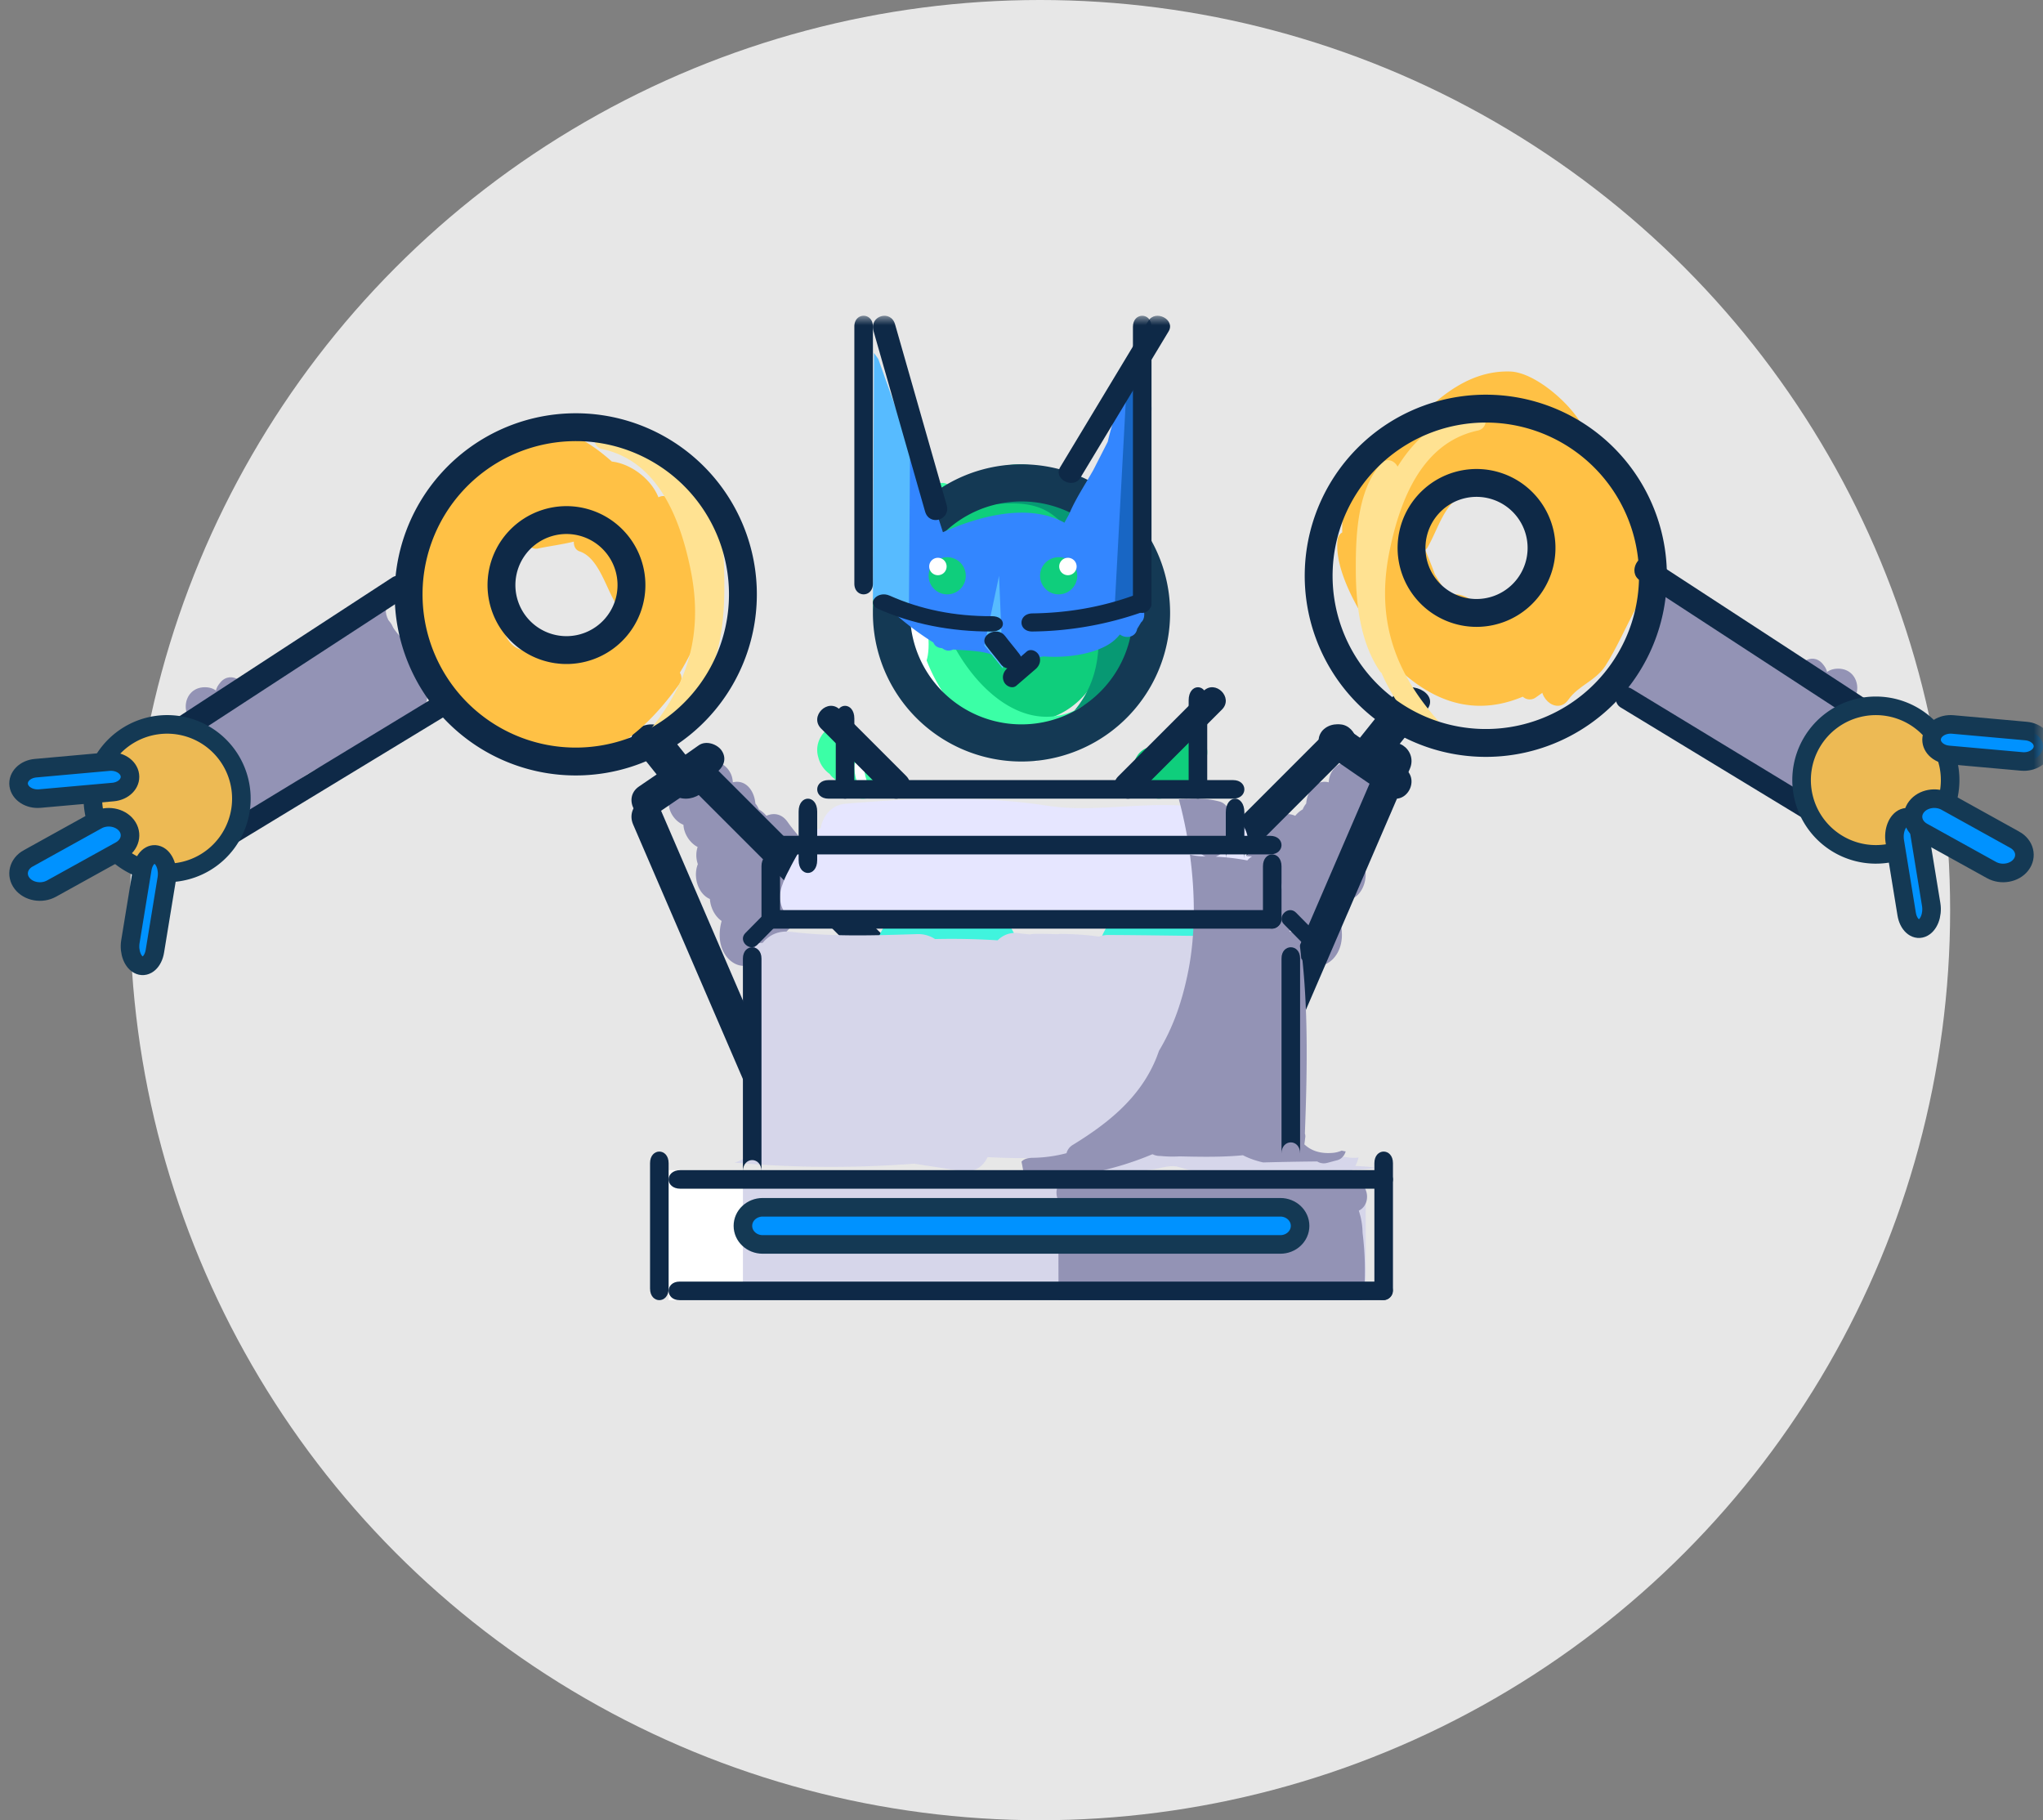 <svg width="110" height="98" xmlns="http://www.w3.org/2000/svg" xmlns:xlink="http://www.w3.org/1999/xlink"><rect width="100%" height="100%" fill="#808080" stroke="none"/><defs><path id="a" d="M0 54h110V0H0z"/></defs><g transform="translate(-305 -412)" fill="none" fill-rule="evenodd"><circle fill="#E7E7E7" fill-rule="nonzero" cx="361" cy="461" r="49"/><g transform="translate(305 429)"><path d="M22.435 10.588c.34-1.066 1.988-.555 1.648.514-.784 2.465-.057 4.02 1.157 6.14.436.761.602 1.55 1.292 2.169.473.424.915.542 1.295 1.083.633.902-.629 2.092-1.271 1.177-.54-.77-1.478-1.015-1.999-1.832-.568-.889-1.059-2-1.554-2.934-1.122-2.117-1.29-4.044-.568-6.317m66.129-1c-.34-1.066-1.987-.555-1.647.514.784 2.465.057 4.02-1.157 6.14-.436.761-.603 1.55-1.292 2.169-.473.424-.915.542-1.295 1.083-.633.902.629 2.092 1.271 1.177.54-.77 1.478-1.015 2-1.832.567-.889 1.057-2 1.552-2.934 1.122-2.117 1.292-4.044.568-6.317" fill="#FFC145"/><path d="M40.669 34.782a1.28 1.28 0 0 0 .404-.533c.664-.317 1.143-1.024 1.762-1.569.097-.056.197-.108.299-.155.402.146.872.073 1.205-.298l.351-.395c.604-.676.246-1.683-.392-2.075-.495-.927-1.343-1.715-1.888-2.499-.317-.454-.76-.51-1.147-.334a1.411 1.411 0 0 0-.403-.345 1.24 1.24 0 0 0-.19-.32c-.048-.628-.45-1.24-1.101-1.16-.037.004-.073.014-.111.02a1.396 1.396 0 0 0-.065-.351c-.186-.517-.656-.82-1.14-.76-.459.055-.856.231-1.244.51-.598.427-1.138 1.071-.982 1.933.074.413.396.808.77.954.027.495.35.98.765 1.197-.101.307-.09.634.012.923-.275.683.013 1.607.648 1.877.032.475.277.942.633 1.183-.178.627-.147 1.304.192 1.818.383.58 1.064.799 1.622.38" fill="#9393B5"/><path d="M37.246 25.428l12.327 12.326c.76.761 1.943-.42 1.18-1.182L38.43 24.246c-.763-.762-1.945.42-1.183 1.182m-3.159 1.958c4.65 10.783 6.49 15.047 7.393 17.145.459 1.06 1.885.135 1.43-.917-.903-2.095-2.74-6.36-7.395-17.144-.456-1.061-1.882-.137-1.428.916" fill="#0E2947"/><path d="M35.322 26.836c1.077-.738 2.163-1.462 3.224-2.222.396-.282.604-.734.328-1.176-.23-.37-.855-.594-1.254-.31-1.06.758-2.148 1.483-3.222 2.221-.945.65-.031 2.145.924 1.487" fill="#0E2947"/><path d="M34.167 23.209l1.926 2.411c.706.886 2.452.062 1.74-.83-.64-.803-1.284-1.607-1.927-2.41-.706-.885-2.45-.063-1.74.829" fill="#0E2947"/><path d="M14.22 24.563c1.042-1.169 2.351-1.682 3.664-2.4.63-.343 1.168-.793 1.764-1.19.437-.293 1.226-.483 1.761-.785-.44-1.094-1.394-1.974-1.869-3.006-.97.604-2.07.998-2.801 1.874-.648.776-1.66-.425-1.017-1.198 1.042-1.247 2.671-1.472 3.794-2.654.445-.469 1.323-.074 1.26.625-.064.695.99 1.588 1.315 2.204.287.54.74 1.371.852 1.98.113.612.095.915-.398 1.326-.454.377-1.244.501-1.749.78-.617.342-1.144.85-1.748 1.22-1.314.807-2.733 1.212-3.812 2.422-.671.753-1.687-.446-1.016-1.198M11.032 20c1.335 0 1.266 2-.064 2-1.335 0-1.266-2 .064-2" fill="#9393B5"/><path d="M14.032 25c1.335 0 1.266 2-.064 2-1.335 0-1.266-2 .064-2" fill="#9393B5"/><path d="M10.1 21.402c.367-.529.92-.792 1.529-.974-.004-.069-.02-.13-.01-.207.03-.197.128-.341.255-.49.29-.333.663-.32.953-.146 1.106-.872 2.625-1.382 3.986-1.856.821-.566 1.735-1.014 2.545-1.599.29-.209.665-.148.93.052.354-.007.724.197.85.551.343.96.946 1.736 1.156 2.738.146.109.295.218.449.331.375.275.296.83.041 1.143-.882 1.08-2.3 1.58-3.53 2.168-1.563.748-3.04 1.49-4.628 2.15-.108.552-.336 1.074-.675 1.479-.268.318-.868.355-1.155.039-1.171-1.28-1.867-3.052-2.666-4.564-.126-.238-.201-.57-.03-.815" fill="#9393B5"/><path d="M24.14 20.087c-4.287 2.605-8.575 5.21-12.864 7.814-.637.387-.057 1.4.584 1.012 4.288-2.605 8.576-5.208 12.864-7.814.637-.387.057-1.4-.583-1.012m-3.031-5.991c-4.942 3.22-9.882 6.44-14.822 9.662-.663.432-.063 1.58.602 1.146 4.94-3.222 9.882-6.441 14.822-9.662.663-.432.062-1.58-.603-1.146" fill="#0E2947"/><path d="M5.12 25.027a3.998 3.998 0 1 0 4.852-2.906 3.998 3.998 0 0 0-4.851 2.906" fill="#EDBA54"/><path d="M5.12 25.027a3.998 3.998 0 1 0 4.852-2.906 3.998 3.998 0 0 0-4.851 2.906z" stroke="#143954"/><path d="M7.02 33.701c-.09.56.13 1.126.496 1.267.363.141.734-.2.824-.759l.64-3.91c.091-.56-.13-1.127-.495-1.267-.364-.14-.734.2-.825.76l-.64 3.91z" fill="#0092FF"/><path d="M7.02 33.701c-.09.56.13 1.126.496 1.267.363.141.734-.2.824-.759l.64-3.91c.091-.56-.13-1.127-.495-1.267-.364-.14-.734.2-.825.76l-.64 3.91z" stroke="#143954"/><path d="M1.521 29.212c-.531.293-.681.895-.334 1.347.345.45 1.055.576 1.586.283L6.48 28.79c.531-.295.68-.897.335-1.348-.347-.45-1.057-.577-1.587-.283l-3.706 2.054z" fill="#0092FF"/><path d="M1.521 29.212c-.531.293-.681.895-.334 1.347.345.45 1.055.576 1.586.283L6.48 28.79c.531-.295.68-.897.335-1.348-.347-.45-1.057-.577-1.587-.283l-3.706 2.054z" stroke="#143954"/><path d="M27.164 13.972c.15-.22.341-.394.553-.504.035-.166.07-.333.107-.498a9.59 9.59 0 0 0 .707-.56c.11.1.255.16.433.122.582-.126 1.275-.21 1.933-.372-.009.229.081.45.315.528.95.319 1.35 1.738 1.845 2.636.003.007.005.015.009.022.026.044.05.095.077.137a.483.483 0 0 0 .12.125c-.181.43-.357.866-.517 1.307-.248.418-.516.828-.776 1.24a.523.523 0 0 0-.322-.15c-.374-.025-.916.264-1.404.665l-.136.068a13.21 13.21 0 0 0-1.16-.293.985.985 0 0 0-.425-.438c-.462.077-.933-.163-1.197-.611-.537-.915-.797-2.495-.162-3.424m-5.161 1.255c.003.241.113.385.26.454a5.71 5.71 0 0 0 .089 2.04.592.592 0 0 0-.007.225c.184.99.43 2.5 1.512 2.573a.504.504 0 0 0 .166.194c.862 1.174 2.046 1.957 3.292 2.843a.55.55 0 0 0 .693-.046c3.61 1.514 6.432-.694 8.571-3.683a.52.52 0 0 0 .026-.609c.797-1.332 1.528-2.929 1.374-4.184a.513.513 0 0 0-.25-.369c.015-.764-.036-1.708-.518-2.036-.278-.886-.65-1.741-1.065-2.61-.159-.333-.458-.371-.694-.243-.402-1.004-1.489-1.808-2.51-1.927-1.216-1.087-2.585-1.896-4.248-1.847-1.327.04-3.218 1.696-3.864 2.867-.007.013-.011.028-.018.043a6.02 6.02 0 0 0-2.063 2.296c-.314.601-.647 1.668-.416 2.402a.556.556 0 0 0-.273.431c-.06.472-.064.706-.057 1.186" fill="#FFC145"/><path d="M34.021 23.89c.13-.061.254-.13.378-.201.239-.27.533-.484.84-.668.202-.124.426.057.426.26.838-.994 1.489-1.994 1.952-3.053.027-.027.057-.043.083-.08 1.052-1.554 1.295-3.6 1.3-5.472.005-1.879-.083-4.255-1.352-5.71-.304-.35-.736-.166-.899.157-.949-1.53-2.302-2.705-4.093-3.108-.707-.159-.932 1.016-.224 1.166 2.95.634 4.164 3.628 4.744 6.453.835 4.043-.488 7.02-3.16 9.76a.538.538 0 0 0-.118.606.286.286 0 0 1 .123-.11" fill="#FFE292"/><path d="M37.629 21.088a9 9 0 0 1-12.717.54 9 9 0 0 1-.54-12.716 9 9 0 0 1 13.257 12.176z" stroke="#0E2947" stroke-width="1.5"/><path d="M33.078 16.867a3.499 3.499 0 0 0-.211-4.944 3.499 3.499 0 1 0-4.735 5.154 3.499 3.499 0 0 0 4.946-.21z" stroke="#0E2947" stroke-width="1.5"/><path d="M1.915 24.359c-.565.05-.97.457-.909.91.064.452.573.777 1.137.726l3.944-.352c.564-.05.97-.459.906-.91-.062-.453-.57-.778-1.135-.728l-3.943.354z" fill="#0092FF"/><path d="M1.915 24.359c-.565.05-.97.457-.909.91.064.452.573.777 1.137.726l3.944-.352c.564-.05.97-.459.906-.91-.062-.453-.57-.778-1.135-.728l-3.943.354z" stroke="#143954"/><path d="M70.331 34.782a1.291 1.291 0 0 1-.404-.533c-.664-.317-1.143-1.024-1.762-1.569a3.775 3.775 0 0 0-.299-.155 1.087 1.087 0 0 1-1.205-.298l-.351-.395c-.604-.676-.246-1.683.392-2.075.495-.927 1.343-1.715 1.888-2.499.317-.454.76-.51 1.147-.334.116-.143.254-.263.403-.345a1.24 1.24 0 0 1 .19-.32c.047-.628.45-1.24 1.101-1.16.037.004.073.014.111.02.008-.12.028-.24.065-.351.185-.517.656-.82 1.14-.76.459.055.856.231 1.244.51.598.427 1.138 1.071.982 1.933-.074.413-.396.808-.77.954a1.5 1.5 0 0 1-.765 1.197c.101.307.09.634-.012.923.275.683-.013 1.607-.648 1.877-.032.475-.277.942-.633 1.183.178.627.147 1.304-.192 1.818-.383.58-1.064.799-1.622.38" fill="#9393B5"/><path d="M72.754 23.428L60.427 35.754c-.76.761-1.943-.42-1.18-1.182L71.57 22.246c.763-.762 1.945.42 1.183 1.182m3.159.958c-4.65 10.783-6.49 15.047-7.393 17.145-.459 1.06-1.885.135-1.43-.917.903-2.095 2.74-6.36 7.395-17.144.456-1.061 1.882-.137 1.428.916" fill="#0E2947"/><path d="M74.678 25.836c-1.076-.738-2.163-1.462-3.224-2.222-.396-.282-.604-.734-.328-1.176.23-.37.856-.594 1.255-.31 1.059.758 2.147 1.483 3.221 2.221.945.65.031 2.145-.924 1.487" fill="#0E2947"/><path d="M76.833 21.209l-1.926 2.411c-.706.886-2.452.062-1.74-.83.64-.803 1.284-1.607 1.927-2.41.706-.885 2.45-.063 1.74.829" fill="#0E2947"/><path d="M52.416 21.69c-1.222-.431-2.917-1.284-3.489-2.607-.042-.05-.087-.099-.126-.151-.187-.239-.177-.489-.065-.676-.002-.03-.007-.06-.008-.092-.21-.568-.351-1.188-.475-1.757-.27-.678-.32-1.461-.168-2.211a3 3 0 0 1 .13-.531 3.01 3.01 0 0 1 .214-1.305c.348-.89 1.092-2.014 2.037-2.357 1.702-1.445 4.159-2.728 6.207-1.528.107.063.172.15.215.247.602-.14 1.439.183 1.833.569.25.244.233.584.091.824.015.01.033.024.048.037a.567.567 0 0 1 .492.18c.504.563.942 1.07 1.252 1.769a.583.583 0 0 1 .049.306c.049.053.093.109.142.162.24.248.139.587-.077.792.376 1.619.564 4.219-.68 5.278-.32.622-.88 1.149-1.44 1.518-.685.925-1.802 1.596-2.895 1.665-1.089.272-2.25.236-3.287-.131" fill="#0FCE7C"/><path d="M57.132 22.006c1.948-1.786 2.205-3.627 1.951-6.33-.2-2.091-.784-3.723-2.372-4.93-1.23-.936-2.755-.589-4.161-.534-.688.028-.754-1.149-.065-1.17 2.096-.066 3.542-.225 5.372 1.151.29.22.549.496.78.8.12-.022.253.01.385.12 1.22 1.004 1.446 2.529 1.673 4.096.204 1.418.733 3.203-.383 4.329a.456.456 0 0 1-.436.137c-.356 1.161-.994 2.234-2.006 3.179-.523.488-1.268-.362-.738-.848" fill="#079973"/><path d="M49.856 21.398c-.006-.002-.008-.009-.014-.013-.935-.496-1.51-1.5-2.115-2.434a.552.552 0 0 1-.046-.535 5.946 5.946 0 0 1-.391-1.496c-.191-.517-.316-1.043-.285-1.589.066-1.216.446-2.545 1.231-3.521a.53.53 0 0 1 .246-.283c.097-.1.193-.2.3-.288.157-.13.32-.155.462-.113.231-.72.59-1.385 1.114-1.945.512-.548 1.336.273.824.818-3.432 3.65 1.933 14.086 7.079 11.042.647-.383 1.06.36.416.74-1.283.757-2.435 1.126-3.654.767a.579.579 0 0 1-.455.398c-1.639.302-3.356-.722-4.712-1.548" fill="#3BFFA6"/><path d="M56 23.812a77.12 77.12 0 0 0-1.41-.542C47.412 20.577 49.302 11 49.302 11L48 16.487l2.266 5.835s3.633 1.15 5.539 1.678c.065-.063.128-.128.195-.188" fill="#FFF"/><path d="M49.633 18.954c.427-.259.49-1.57.142-2.927-.35-1.356-.979-2.243-1.407-1.981-.428.26-.492 1.57-.142 2.925.348 1.358.979 2.245 1.407 1.983" fill="#FFF"/><path d="M55 23a7 7 0 1 0 0-14.002A7 7 0 0 0 55 23z" stroke="#143954" stroke-width="2"/><path d="M59 35a4 4 0 1 0 8 0 4 4 0 0 0-8 0m-12 0a4 4 0 0 0 4 4 4 4 0 1 0 0-8 4 4 0 0 0-4 4" fill="#40F4DE"/><path d="M42.125 30.64c.093-.282.217-.538.35-.785.275-.557.595-1.092.913-1.634.198-.337.482-.532.797-.625.121-.666.585-1.26 1.328-1.321 3.628-.31 7.243-.457 10.85.102 3.247.503 6.788-.677 9.897.54.895.351 1.111 1.357.84 2.181.186.011.373.017.557.03 1.866.116 1.744 3.21-.097 3.299-.381.018-.764.023-1.144.037-.484.345-1.165.508-1.708.301a1.55 1.55 0 0 1-.42-.243c-2.721.04-5.452-.007-8.17-.002-3.654.005-7.403.249-11.042-.165a1.412 1.412 0 0 1-.314.336c-.454.358-1.058.39-1.587.174-.818-.313-1.455-1.166-1.05-2.225" fill="#E6E6FF"/><path d="M61.02 46.099c.382-.04.772-.095 1.16-.157.39-.07.855-.226 1.25-.12.33.092.652.187.967.277H61.02zm11.952-.326c.08-.14.133-.294.175-.45a2.358 2.358 0 0 1-.78-.047 1.71 1.71 0 0 1-.467.116c-1.943.177-2.413-1.479-2.321-3.504-.045-.056-.093-.106-.129-.17-1.018-1.86-.593-3.715-.243-5.634a1.414 1.414 0 0 1 .003-.388c.03-.174.043-.351.066-.526v-.017c.017-.148.039-.295.057-.44.01-.106.03-.21.04-.315.017-.119.03-.239.047-.358.056-.38.266-.63.535-.782-.041-.025-.078-.056-.121-.078a1.717 1.717 0 0 0-.975-.17c-1.3.165-2.588.3-3.878.385-1.773-.018-3.55-.05-5.322-.056a1.41 1.41 0 0 0-.48.085 16.251 16.251 0 0 0-2.087-.143c-.05 0-.089.011-.134.018-.433-.018-.86-.028-1.294-.018-.08.005-.148.018-.22.03-.158-.019-.315-.034-.478-.051a1.328 1.328 0 0 0-1.249.366 39.23 39.23 0 0 0-3.371-.068 1.655 1.655 0 0 0-.962-.266c-2.274.07-4.531.153-6.792-.122-.677-.085-1.194.18-1.526.591l-.423.033c.05 3.518-.054 7.094-.107 10.609-.01.637-.437 1.057-.995 1.19a58.9 58.9 0 0 0 9.673.06c.198.028.4.058.596.092.654.095 1.307.203 1.976.308.253.04.474.018.67-.061.326-.12.569-.378.72-.693.731.04 1.459.056 2.19.056.095.074.185.135.28.186.523.315 1.02.355 1.52.275.473.103.946.182 1.49.188.198.005.373-.023.53-.068.118.068.25.123.39.163h-16.66a1.12 1.12 0 0 1-.86.337c-2.012-.029-.777.168-2.767.218-.479.013-.906-.017-1.289-.112V53h35.535v-6.901h-.805c.037-.04.063-.085.096-.127.094.001.188.007.282.003.265-.012.54-.04.81-.08.273-.036-.162-.081-.946-.122z" fill="#D6D6EA"/><path d="M67.22 46.554c.043-.032.073-.074.112-.108.148.034.3.077.448.108h-.56z" fill="#D6D6EA"/><path d="M67 46.516c.007-.016.017-.028.024-.044.103 0 .207.007.317.015.548.01 1.1.018 1.659.041a66.334 66.334 0 0 0-2-.012" fill="#D6D6EA"/><path d="M45.004 22c-.702.249-1.167 1.001-.95 1.753.09.386.32.704.62.917a.81.81 0 0 0 .186.205c.04.03.092.085.134.128.046.113.102.221.174.321.232.312.542.457.893.602.484.2 1.135-.032 1.49-.373.348-.337.52-.858.422-1.335-1.155-.53-2.17-1.27-2.97-2.218" fill="#3BFFA6"/><path d="M62.148 23.182c.054-.116.104-.235.166-.347.379-.688 1.136-1.054 1.866-.694.633.312 1.065 1.263.666 1.943l-.046.08c-.044.086-.082.175-.125.263-.212.436-.498.918-.928 1.152a1.62 1.62 0 0 1-.647.198c-.19.136-.43.223-.728.223-.055 0-.105-.011-.159-.017h-.005c-.82.001-1.202-.625-1.197-1.283-.08-.712.284-1.464 1.137-1.518" fill="#0FCE7C"/><path d="M72.675 46.507c.34-.015.676-.02.986-.02.412 0 .82 0 1.237-.009.78-.005-3.098-.023-5.898-.044 1.193.206 2.51.12 3.675.073M68 46.552a3.685 3.685 0 0 1-.359-.104c-.521.019-1.043.04-1.565.062-.363.014.624.028 1.924.042" fill="#9393B5"/><path d="M73.419 46.868a.832.832 0 0 0-.479-.324.205.205 0 0 0-.052-.022.947.947 0 0 0-.145-.186c.6.002 1.055.004 1.257.006a27.661 27.661 0 0 0-1.327-.073.871.871 0 0 0-.815-.192c-.13.034-.26.074-.388.108-.051.013-.088.036-.13.056-.78 0-1.56.016-2.342.05a.708.708 0 0 0-.552-.267 13.946 13.946 0 0 0-2.324.13c-.2-.1-.433-.135-.64-.043-.12.049-.22.118-.323.188l-.05.007c-.058.001-.04.003.03.004-.025.017-.052.027-.075.044a5.592 5.592 0 0 0-.422-.087.854.854 0 0 0-.316-.058c-.04 0-.086-.005-.13-.005a11.696 11.696 0 0 0-1.86-.047c-1.167-.046-2.351-.088-3.491.005 0-.011-.006-.023-.006-.033a16.789 16.789 0 0 0 3.209-.985c.012.006.023.006.039.013a.74.74 0 0 0 .203.063c.006 0 .012.007.017.007.04.004.074.004.108.01h.067c.35.035.692.041 1.038.022 1.138.025 2.276.048 3.404-.061.165.086.338.161.52.224a4.9 4.9 0 0 0 .568.163c.97-.026 1.94-.045 2.911-.053a.655.655 0 0 0 .518.081c.185-.045.366-.099.552-.145.247-.065.394-.253.463-.477a1.717 1.717 0 0 1-.214-.043c-.145.06-.298.105-.461.12-.693.064-1.191-.116-1.552-.458.022-.11.027-.229.05-.376a.418.418 0 0 0-.021-.2c.114-3.048.187-6.27-.126-9.286a.241.241 0 0 0-.07-.145 17.502 17.502 0 0 0-.122-1.042c-.04-.252-.305-.415-.523-.396.07-.138.16-.256.273-.347.008-.056.021-.112.021-.168-.013-.434-.29-.861-.828-.861h-.742a.634.634 0 0 0 .2-.382l.032-.179c.097-.22.136-.406.132-.649.044-.22.094-.439.146-.659.202-.937-.988-1.21-1.491-.596a12.678 12.678 0 0 0-1.701-.202.821.821 0 0 0 .371-.256c.215-.237.328-.422.497-.721.164-.296.057-.707-.169-.95.113-.421-.03-.919-.514-1.046-.575-.15-1.132-.169-1.69-.134-.012 0-.023-.006-.04-.006a2.42 2.42 0 0 0-.214.012s0-.006-.005-.006c-.04.006-.085.006-.13.012-.031.002-.061.007-.092.011.222.826.404 1.683.539 2.558.027.013.043.027.071.033.113.041.232.07.349.082a.997.997 0 0 0 .486.4c-.045-.007-.085-.007-.13-.007a2.922 2.922 0 0 1-.72-.096c.286 2.117.3 4.295-.084 6.247-.334 1.697-.83 3.068-1.581 4.32a9.984 9.984 0 0 1-.174.462c-.88 2.1-2.594 3.454-4.459 4.599a.737.737 0 0 0-.346.45 7.455 7.455 0 0 1-1.83.25c-.035 0-.069 0-.098.006-.246.018-.408.096-.496.202.042.202.078.406.116.61.167.162.437.287.797.287.339 0 .706-.018 1.077-.053v.394a.92.92 0 0 0 0 .861c0 1.788-.005 3.57.007 5.357h16.316c.05-.07.09-.15.106-.237a.5.5 0 0 0 .023-.133 16.218 16.218 0 0 0-.078-3.257 3.91 3.91 0 0 0-.203-1.192.758.758 0 0 0 .258-.202c.249-.306.249-.786 0-1.11" fill="#9393B5"/><path d="M46.54 24.177c-.048.55.189 1.067.445 1.581.106.213-.383.348-.493.134-.289-.566-.53-1.131-.487-1.731.016-.225.553-.21.534.016" fill="#FFF"/><mask id="b" fill="#fff"><use xlink:href="#a"/></mask><path fill="#FFF" mask="url(#b)" d="M36 53h4v-7h-4z"/><path d="M36.635 46h37.73c.847 0 .847 1 0 1h-37.73c-.847 0-.847-1 0-1m4.979-14h26.774c.816 0 .816 1 0 1H41.614c-.819 0-.819-1 0-1" fill="#0E2947" mask="url(#b)"/><path d="M68 32.356v-2.712c0-.859 1-.859 1 0v2.712c0 .859-1 .859-1 0m-27 .004v-2.721c0-.852 1-.852 1 0v2.72c0 .855-1 .855-1 0" fill="#0E2947" mask="url(#b)"/><path d="M41.5 29c-.667 0-.667-1 0-1s.667 1 0 1" fill="#0E2947" mask="url(#b)"/><path d="M41.615 28h26.77c.82 0 .82 1 0 1h-26.77c-.82 0-.82-1 0-1" fill="#0E2947" mask="url(#b)"/><path d="M67 29.219v.046c0 .98-1 .98-1 0v-2.528c0-.983 1-.983 1 0v2.528c0 .98-1 .98-1 0v-.046c0-.98 1-.98 1 0" fill="#0E2947" mask="url(#b)"/><path d="M66.393 26H44.608c-.81 0-.81-1 0-1h21.785c.81 0 .81 1 0 1M43 29.309V26.69c0-.92 1-.92 1 0v2.619c0 .921-1 .921-1 0" fill="#0E2947" mask="url(#b)"/><path d="M64 25.295v-4.59c0-.94 1-.94 1 0v4.59c0 .94-1 .94-1 0" fill="#0E2947" mask="url(#b)"/><path d="M65.791 21.204l-4.588 4.588c-.641.643-1.638-.353-.995-.994l4.588-4.59c.643-.643 1.64.352.995.996m-18.017 4.585l-3.562-3.562c-.655-.656.36-1.67 1.015-1.015 1.187 1.188 2.375 2.374 3.56 3.561.657.656-.358 1.67-1.013 1.016" fill="#0E2947" mask="url(#b)"/><path d="M46 21.687v3.625c0 .917-1 .917-1 0v-3.625c0-.916 1-.916 1 0" fill="#0E2947" mask="url(#b)"/><path d="M73.713 52.125H41.091c-.383 0-.384.75 0 .75h.067c.382 0 .383-.75 0-.75h-3.87c-.383 0-.384.75 0 .75h3.87c.382 0 .383-.75 0-.75h-.067c-.383 0-.384.75 0 .75h32.622c.382 0 .383-.75 0-.75" fill="#143954" mask="url(#b)"/><path d="M70 49c0 .553-.475 1-1.062 1H41.063C40.476 50 40 49.553 40 49c0-.553.476-1 1.063-1h27.875c.587 0 1.062.447 1.062 1" fill="#0092FF" mask="url(#b)"/><path d="M70 49c0 .553-.475 1-1.062 1H41.063C40.476 50 40 49.553 40 49c0-.553.476-1 1.063-1h27.875c.587 0 1.062.447 1.062 1z" stroke="#143954" mask="url(#b)"/><path d="M36 52.375v-6.75c0-.832-1-.834-1 0v6.75c0 .833 1 .834 1 0m39 0v-6.75c0-.832-1-.834-1 0v6.75c0 .833 1 .834 1 0" fill="#0E2947" mask="url(#b)"/><path d="M36.595 53h37.81c.793 0 .794-1 0-1h-37.81c-.792 0-.794 1 0 1M69.13 32.76l1.088 1.104c.41.414 1.06-.21.653-.624l-1.09-1.104c-.408-.414-1.06.212-.652.624M69 34.6v10.8c0 .8 1 .8 1 0v-.295c0-.799-1-.8-1 0v.295c0 .8 1 .8 1 0V34.6c0-.8-1-.8-1 0m-27.782-2.464l-1.089 1.103c-.407.414.244 1.04.653.625l1.089-1.104c.408-.413-.244-1.038-.653-.624" fill="#0E2947" mask="url(#b)"/><path d="M40 34.61v11.78c0 .813 1 .814 1 0v-.322c0-.813-1-.814-1 0v.322c0 .813 1 .814 1 0V34.61c0-.813-1-.814-1 0" fill="#0E2947" mask="url(#b)"/><path d="M95.78 23.563c-1.042-1.169-2.351-1.682-3.664-2.4-.63-.343-1.168-.793-1.764-1.19-.437-.293-1.226-.483-1.761-.785.44-1.094 1.394-1.974 1.869-3.006.972.604 2.07.998 2.802 1.874.647.776 1.66-.425 1.016-1.198-1.042-1.247-2.671-1.472-3.794-2.654-.445-.469-1.323-.074-1.26.625.064.695-.99 1.588-1.315 2.204-.286.54-.739 1.371-.852 1.98-.113.612-.095.915.398 1.326.454.377 1.244.501 1.749.78.618.342 1.144.85 1.748 1.22 1.314.807 2.733 1.212 3.812 2.422.671.753 1.687-.446 1.016-1.198M98.968 19c-1.335 0-1.266 2 .064 2 1.335 0 1.266-2-.064-2" fill="#9393B5" mask="url(#b)"/><path d="M95.968 24c-1.335 0-1.266 2 .064 2 1.335 0 1.266-2-.064-2" fill="#9393B5" mask="url(#b)"/><path d="M99.9 20.402c-.368-.529-.92-.792-1.529-.974.004-.069.02-.13.01-.207-.03-.197-.128-.341-.255-.49-.29-.333-.663-.32-.953-.146-1.106-.872-2.626-1.382-3.987-1.856-.82-.566-1.734-1.014-2.545-1.599-.288-.209-.664-.148-.929.052-.354-.007-.724.197-.85.551-.342.96-.946 1.736-1.156 2.738-.146.109-.295.218-.449.331-.376.275-.296.83-.042 1.143.884 1.08 2.302 1.58 3.53 2.168 1.563.748 3.04 1.49 4.629 2.15.108.552.336 1.074.675 1.479.268.318.868.355 1.155.039 1.17-1.28 1.866-3.052 2.666-4.564.126-.238.201-.57.03-.815" fill="#9393B5" mask="url(#b)"/><path d="M87.276 21.099c4.287 2.606 8.576 5.21 12.864 7.814.64.388 1.222-.624.584-1.012-4.289-2.604-8.577-5.208-12.864-7.814-.64-.388-1.222.624-.584 1.012m1.012-6.857c4.94 3.22 9.881 6.44 14.82 9.662.666.433 1.267-.714.604-1.146l-14.82-9.662c-.665-.433-1.267.714-.604 1.146" fill="#0E2947" mask="url(#b)"/><path d="M104.88 24.027a3.998 3.998 0 1 1-7.758 1.945 3.997 3.997 0 0 1 2.905-4.85 3.998 3.998 0 0 1 4.852 2.905" fill="#EDBA54" mask="url(#b)"/><path d="M104.88 24.027a3.998 3.998 0 1 1-7.758 1.945 3.997 3.997 0 0 1 2.905-4.85 3.998 3.998 0 0 1 4.852 2.905z" stroke="#143954" mask="url(#b)"/><path d="M103.98 31.701c.09.56-.131 1.126-.496 1.267-.363.141-.734-.2-.825-.759l-.638-3.91c-.092-.56.13-1.127.494-1.267.365-.14.734.2.826.76l.639 3.91z" fill="#0092FF" mask="url(#b)"/><path d="M103.98 31.701c.09.56-.131 1.126-.496 1.267-.363.141-.734-.2-.825-.759l-.638-3.91c-.092-.56.13-1.127.494-1.267.365-.14.734.2.826.76l.639 3.91z" stroke="#143954" mask="url(#b)"/><path d="M108.479 28.212c.531.293.681.895.334 1.347-.344.45-1.055.576-1.586.283l-3.706-2.053c-.532-.295-.68-.897-.334-1.348.345-.45 1.055-.577 1.587-.283l3.705 2.054z" fill="#0092FF" mask="url(#b)"/><path d="M108.479 28.212c.531.293.681.895.334 1.347-.344.45-1.055.576-1.586.283l-3.706-2.053c-.532-.295-.68-.897-.334-1.348.345-.45 1.055-.577 1.587-.283l3.705 2.054z" stroke="#143954" mask="url(#b)"/><path d="M82.674 14.395c-.264.448-.735.69-1.197.611a.99.99 0 0 0-.426.44c-.39.085-.778.172-1.159.292l-.136-.068c-.487-.402-1.029-.69-1.404-.666a.526.526 0 0 0-.322.151c-.26-.412-.528-.821-.776-1.24a27.51 27.51 0 0 0-.517-1.307.483.483 0 0 0 .12-.125c.026-.042.05-.094.076-.137h.001l.01-.022c.494-.898.894-2.318 1.844-2.636.234-.077.324-.3.316-.528.657.164 1.35.246 1.932.372a.472.472 0 0 0 .433-.122 9.2 9.2 0 0 0 .707.56c.038.165.072.332.107.498.212.11.403.284.553.504.635.928.375 2.51-.162 3.423m5.266-3.354a.556.556 0 0 0-.273-.431c.231-.734-.102-1.801-.416-2.402a6.018 6.018 0 0 0-2.063-2.295c-.007-.016-.01-.031-.018-.043-.646-1.171-2.537-2.828-3.864-2.868-1.663-.05-3.032.76-4.249 1.847-1.02.119-2.107.923-2.509 1.927-.236-.128-.535-.09-.694.242-.415.87-.787 1.725-1.065 2.611-.482.328-.533 1.272-.519 2.037a.51.51 0 0 0-.25.368c-.153 1.255.578 2.851 1.376 4.184a.52.52 0 0 0 .025.61c2.14 2.988 4.962 5.196 8.57 3.681a.55.55 0 0 0 .694.046c1.246-.885 2.43-1.667 3.292-2.842a.507.507 0 0 0 .166-.195c1.083-.073 1.328-1.582 1.512-2.571a.581.581 0 0 0-.007-.226 5.708 5.708 0 0 0 .09-2.04c.146-.069.256-.213.26-.455.006-.48.003-.713-.058-1.185" fill="#FFC145" mask="url(#b)"/><path d="M77.979 22.89a5.676 5.676 0 0 1-.378-.201 3.497 3.497 0 0 0-.84-.668c-.202-.124-.427.057-.426.26-.838-.994-1.49-1.994-1.953-3.053-.027-.027-.057-.043-.082-.08-1.052-1.554-1.296-3.6-1.3-5.472-.005-1.879.083-4.255 1.352-5.71.304-.35.736-.166.898.157.95-1.53 2.303-2.705 4.094-3.108.707-.159.933 1.016.224 1.166-2.95.634-4.164 3.63-4.745 6.453-.834 4.043.49 7.02 3.16 9.76a.538.538 0 0 1 .118.606.289.289 0 0 0-.122-.11" fill="#FFE292" mask="url(#b)"/><path d="M73.371 20.088a9 9 0 0 0 12.717.54 9 9 0 0 0 .54-12.716 9 9 0 0 0-13.257 12.176z" stroke="#0E2947" stroke-width="1.5" mask="url(#b)"/><path d="M76.922 14.867a3.499 3.499 0 0 1 .211-4.944 3.499 3.499 0 1 1 4.735 5.154 3.499 3.499 0 0 1-4.946-.21z" stroke="#0E2947" stroke-width="1.5" mask="url(#b)"/><path d="M109.085 22.359c.565.05.97.457.909.91-.064.452-.573.777-1.137.726l-3.944-.352c-.564-.05-.97-.459-.906-.91.062-.453.57-.778 1.135-.728l3.943.354z" fill="#0092FF" mask="url(#b)"/><path d="M109.085 22.359c.565.05.97.457.909.91-.064.452-.573.777-1.137.726l-3.944-.352c-.564-.05-.97-.459-.906-.91.062-.453.57-.778 1.135-.728l3.943.354z" stroke="#143954" mask="url(#b)"/><path d="M61.922 4.446a.595.595 0 0 0-.718-.43c-.841.193-1.26 1.497-1.56 2.767l-.772 1.514c-.44.784-.96 1.551-1.31 2.387l-.25.457c-1.947-1.074-4.595-.354-6.543.514-.157-.51-.544-1.642-.7-2.156a30.86 30.86 0 0 1-.353-1.5c-.061-.31-.262-.44-.478-.443L49.202 5.5c-.014-.79-1.182-.793-1.168 0l.106 6.016c.02 1.14-.124 2.473.111 3.638-.26.215-.374.62-.066.894a15.835 15.835 0 0 0 2.068 1.544c.06.14.172.255.362.292.036.008.076.01.112.016.028.016.051.035.077.05a.512.512 0 0 0 .514.019c.778.059 1.632.055 2.305.355.073.143.18.265.317.323.054.025.109.048.163.07.042.02.078.016.116.024.027.028.06.05.084.08.136.163.378.213.569.159l.076-.022c.181-.052.373-.225.407-.429l.01-.057.828-.13c1.246.098 2.847-.127 3.713-.795a2.46 2.46 0 0 0 .39-.387c.307.233.844.173.932-.3l.215-.356c.165-.136.189-.4.15-.597-.224-1.13-.096-2.099.005-3.218a.514.514 0 0 0-.12-.393c.059-1.437.105-2.873.15-4.31a.541.541 0 0 0-.071-.279c.042-.387.09-.775.162-1.17.14-.76.416-1.346.203-2.09" fill="#3386FF" mask="url(#b)"/><path fill="#1866C4" mask="url(#b)" d="M60.72 2.652L60 16l1.52-.72L62 2l-1.947 2.643"/><path fill="#57BBFF" mask="url(#b)" d="M47.058 2L47 15.287l1.935.713L49 7.12l-1.71-4.79M53 17.75l.791-3.75.209 5z"/><path d="M47.281 15.782c1.832.816 3.92 1.227 6.122 1.218.795-.004.797-.829 0-.825-2.004.009-3.831-.362-5.498-1.105-.663-.295-1.283.419-.624.712" fill="#0E2947" mask="url(#b)"/><path d="M53.102 17.77c.253.337.532.656.785.992.42.559 1.436.031 1.01-.534-.252-.335-.53-.654-.784-.99-.421-.559-1.436-.031-1.011.533" fill="#0E2947" mask="url(#b)"/><path d="M54.72 19.92l1.044-.9c.208-.18.312-.467.172-.745-.116-.231-.45-.373-.656-.195l-1.044.901c-.208.18-.312.467-.172.743.116.232.45.374.656.196m.87-2.92a18.394 18.394 0 0 0 6.093-1.109c.714-.26.095-1.1-.616-.842-1.738.633-3.569.951-5.478.976-.784.01-.787.985 0 .975M47 14.42V.58c0-.773-1-.774-1 0v13.84c0 .772 1 .774 1 0" fill="#0E2947" mask="url(#b)"/><path d="M47.03.814c.927 3.241 1.852 6.483 2.778 9.724.231.811 1.395.465 1.161-.352-.926-3.242-1.85-6.483-2.777-9.725-.231-.81-1.395-.464-1.161.353M62 15.404V.596c0-.794-1-.795-1 0v14.808c0 .794 1 .795 1 0" fill="#0E2947" mask="url(#b)"/><path d="M61.829.278l-4.75 7.881c-.38.634.71 1.197 1.092.563l4.75-7.881c.38-.633-.71-1.197-1.092-.563" fill="#0E2947" mask="url(#b)"/><path d="M52 14a1 1 0 1 1-2 0 1 1 0 0 1 2 0m6 0a1 1 0 1 1-2 0 1 1 0 0 1 2 0" fill="#0FCE7C" mask="url(#b)"/><path d="M50.968 13.5a.469.469 0 1 1-.938 0 .469.469 0 0 1 .938 0m7 0a.469.469 0 1 1-.938 0 .469.469 0 0 1 .938 0" fill="#FFF" mask="url(#b)"/></g></g></svg>